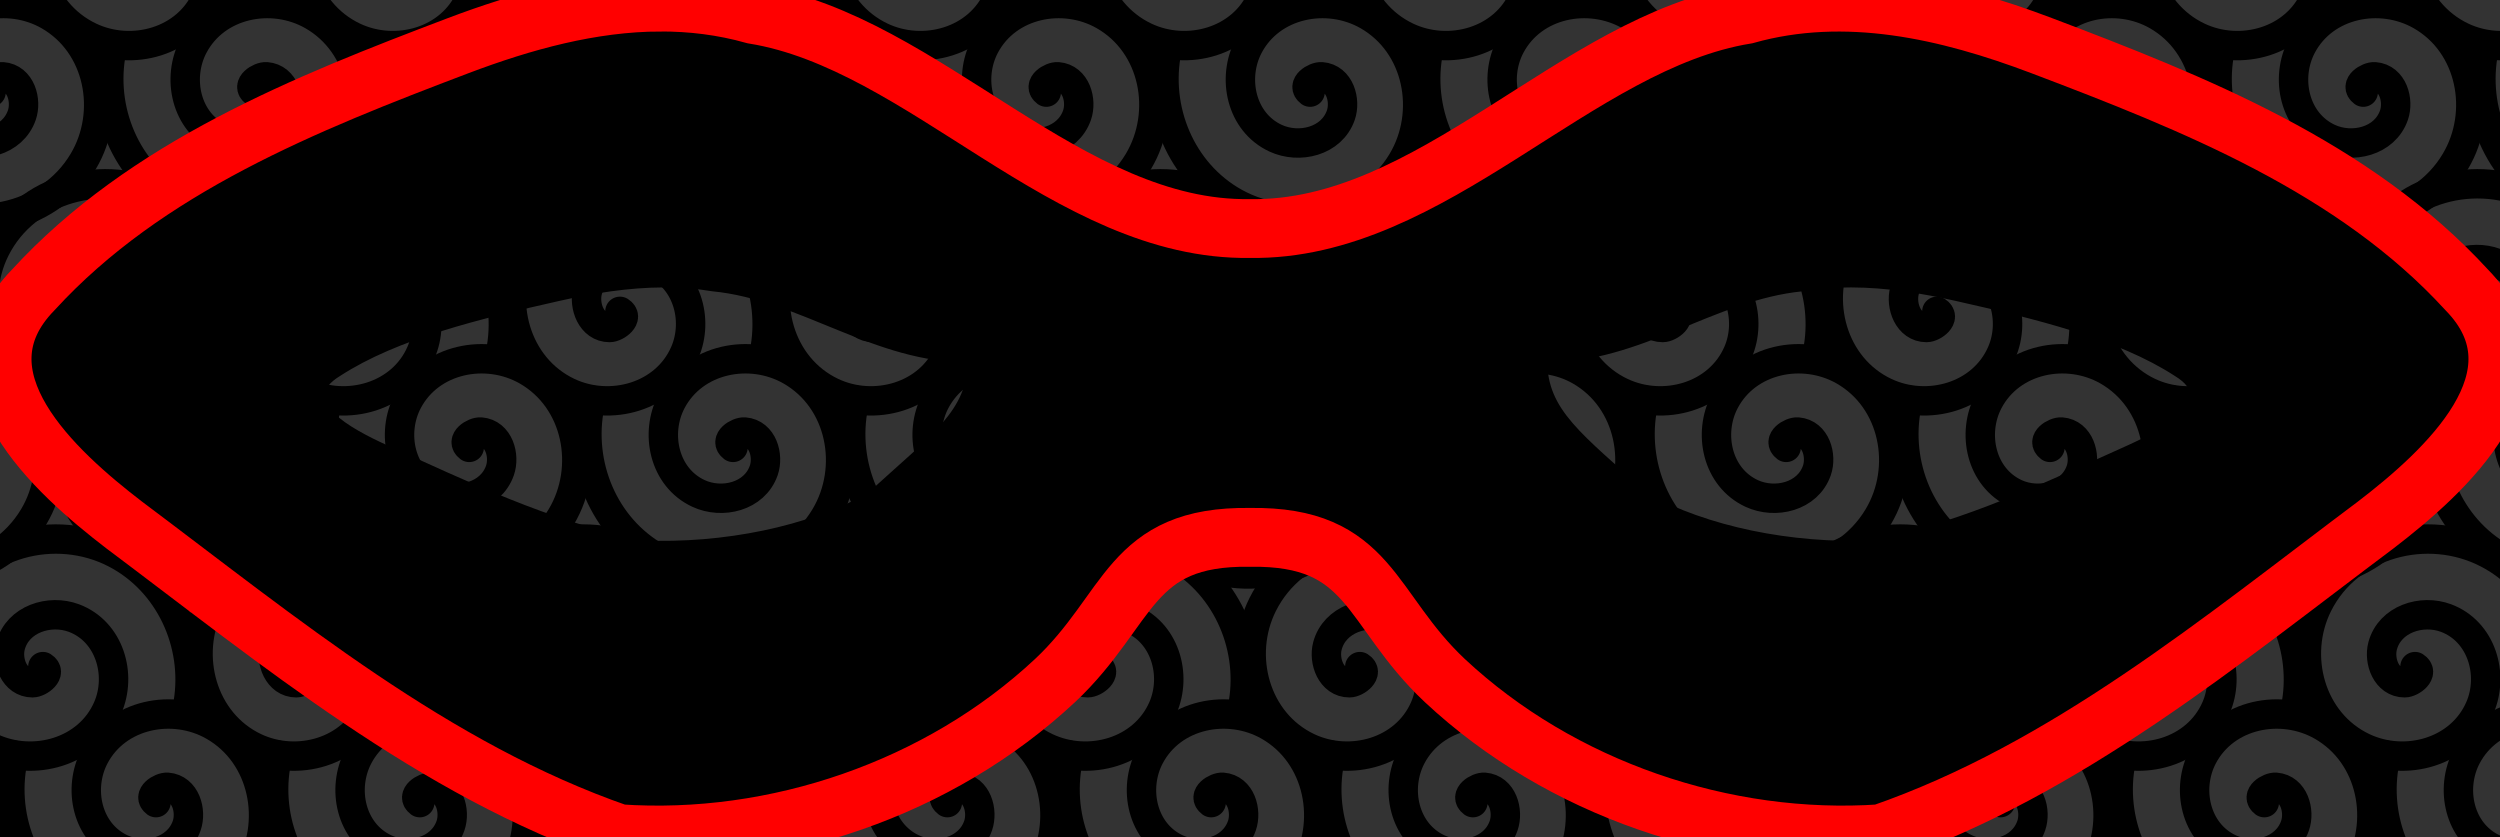<?xml version="1.0" encoding="UTF-8" standalone="no"?>
<!-- Created with Inkscape (http://www.inkscape.org/) -->

<svg
   xmlns:dc="http://purl.org/dc/elements/1.1/"
   xmlns:cc="http://creativecommons.org/ns#"
   xmlns:rdf="http://www.w3.org/1999/02/22-rdf-syntax-ns#"
   xmlns:svg="http://www.w3.org/2000/svg"
   xmlns="http://www.w3.org/2000/svg"
   xmlns:xlink="http://www.w3.org/1999/xlink"
   xmlns:sodipodi="http://sodipodi.sourceforge.net/DTD/sodipodi-0.dtd"
   xmlns:inkscape="http://www.inkscape.org/namespaces/inkscape"
   width="602.344"
   height="201.694"
   id="svg2"
   version="1.1"
   inkscape:version="0.48.1 "
   sodipodi:docname="Nouveau document 1">
  <rect width="100%" height="100%" fill="#333333" stroke="none"/>
  <defs
     id="defs4" />
  <sodipodi:namedview
     id="base"
     pagecolor="#ffffff"
     bordercolor="#666666"
     borderopacity="1.0"
     inkscape:pageopacity="0.0"
     inkscape:pageshadow="2"
     inkscape:zoom="0.83671875"
     inkscape:cx="410.52485"
     inkscape:cy="152.14448"
     inkscape:document-units="cm"
     inkscape:current-layer="layer1"
     showgrid="false"
     units="cm"
     fit-margin-top="0"
     fit-margin-left="0"
     fit-margin-right="0"
     fit-margin-bottom="0"
     showguides="true"
     inkscape:guide-bbox="true"
     inkscape:snap-grids="false"
     inkscape:snap-to-guides="false"
     inkscape:window-width="1504"
     inkscape:window-height="811"
     inkscape:window-x="75"
     inkscape:window-y="75"
     inkscape:window-maximized="0">
    <sodipodi:guide
       orientation="1,0"
       position="301.161,187.642"
       id="guide2993" />
    <sodipodi:guide
       orientation="1,0"
       position="70.988,97.608"
       id="guide4408" />
    <sodipodi:guide
       orientation="1,0"
       position="233.669,108.595"
       id="guide4410" />
    <sodipodi:guide
       orientation="1,0"
       position="372.288,100.99"
       id="guide4412" />
    <sodipodi:guide
       orientation="0,1"
       position="253.371,63.94"
       id="guide4416" />
  </sodipodi:namedview>
  <g
     inkscape:label="Calque 1"
     inkscape:groupmode="layer"
     id="layer1"
     transform="translate(-2.406,-424.91)">
    <g
       id="g9188"
       transform="translate(-268.895,-295.401)">
      <g
         transform="matrix(0.802,0,0,0.802,-40.446,144.722)"
         id="g8922">
        <g
           id="g7751"
           inkscape:tile-cx="281.64472"
           inkscape:tile-cy="418.68924"
           inkscape:tile-w="99.064129"
           inkscape:tile-h="117.28164"
           inkscape:tile-x0="232.11266"
           inkscape:tile-y0="360.04842"
           transform="translate(-199.99,92.703)">
          <path
             id="path7743"
             d="m 69.565,245.406 c 3.588,2.292 -1.32,5.967 -3.81,5.963 -6.747,-0.011 -9.597,-8.023 -8.116,-13.582 2.649,-9.944 14.406,-13.631 23.354,-10.269 13.132,4.934 17.761,20.867 12.422,33.126 -7.115,16.34 -27.355,21.929 -42.899,14.576 -19.56,-9.254 -26.117,-33.855 -16.729,-52.671 11.371,-22.789 40.361,-30.317 62.443,-18.882 19.958,10.335 30.483,33.272 26.818,55.221"
             style="fill:none;stroke:#000000;stroke-width:10.838;stroke-linecap:round;stroke-linejoin:miter;stroke-miterlimit:4;stroke-opacity:1"
             transform="matrix(0.816,0,0,0.815,208.001,198.338)"
             inkscape:connector-curvature="0" />
          <path
             id="path7745"
             d="m 69.565,245.406 c 3.588,2.292 -1.32,5.967 -3.81,5.963 -6.747,-0.011 -9.597,-8.023 -8.116,-13.582 2.649,-9.944 14.406,-13.631 23.354,-10.269 13.132,4.934 17.761,20.867 12.422,33.126 -7.115,16.34 -27.355,21.929 -42.899,14.576 -19.56,-9.254 -26.117,-33.855 -16.729,-52.671 11.371,-22.789 40.361,-30.317 62.443,-18.882 19.958,10.335 30.483,33.272 26.818,55.221"
             style="fill:none;stroke:#000000;stroke-width:10.838;stroke-linecap:round;stroke-linejoin:miter;stroke-miterlimit:4;stroke-opacity:1"
             transform="matrix(-0.813,-0.062,0.061,-0.813,340.324,643.042)"
             inkscape:connector-curvature="0" />
        </g>
        <use
           height="1052.362"
           width="744.094"
           x="0"
           y="0"
           inkscape:tiled-clone-of="#g7751"
           xlink:href="#g7751"
           transform="translate(-14.86,106.726)"
           id="use8824" />
        <use
           height="1052.362"
           width="744.094"
           x="0"
           y="0"
           inkscape:tiled-clone-of="#g7751"
           xlink:href="#g7751"
           transform="translate(-29.719,213.453)"
           id="use8826" />
        <use
           height="1052.362"
           width="744.094"
           x="0"
           y="0"
           inkscape:tiled-clone-of="#g7751"
           xlink:href="#g7751"
           transform="translate(-44.579,320.179)"
           id="use8828" />
        <use
           height="1052.362"
           width="744.094"
           x="0"
           y="0"
           inkscape:tiled-clone-of="#g7751"
           xlink:href="#g7751"
           transform="translate(-59.438,426.905)"
           id="use8830" />
        <use
           height="1052.362"
           width="744.094"
           x="0"
           y="0"
           inkscape:tiled-clone-of="#g7751"
           xlink:href="#g7751"
           transform="translate(79.251,0)"
           id="use8832" />
        <use
           height="1052.362"
           width="744.094"
           x="0"
           y="0"
           inkscape:tiled-clone-of="#g7751"
           xlink:href="#g7751"
           transform="translate(64.392,106.726)"
           id="use8834" />
        <use
           height="1052.362"
           width="744.094"
           x="0"
           y="0"
           inkscape:tiled-clone-of="#g7751"
           xlink:href="#g7751"
           transform="translate(49.532,213.453)"
           id="use8836" />
        <use
           height="1052.362"
           width="744.094"
           x="0"
           y="0"
           inkscape:tiled-clone-of="#g7751"
           xlink:href="#g7751"
           transform="translate(34.672,320.179)"
           id="use8838" />
        <use
           height="1052.362"
           width="744.094"
           x="0"
           y="0"
           inkscape:tiled-clone-of="#g7751"
           xlink:href="#g7751"
           transform="translate(19.813,426.905)"
           id="use8840" />
        <use
           height="1052.362"
           width="744.094"
           x="0"
           y="0"
           inkscape:tiled-clone-of="#g7751"
           xlink:href="#g7751"
           transform="translate(158.503,0)"
           id="use8842" />
        <use
           height="1052.362"
           width="744.094"
           x="0"
           y="0"
           inkscape:tiled-clone-of="#g7751"
           xlink:href="#g7751"
           transform="translate(143.643,106.726)"
           id="use8844" />
        <use
           height="1052.362"
           width="744.094"
           x="0"
           y="0"
           inkscape:tiled-clone-of="#g7751"
           xlink:href="#g7751"
           transform="translate(128.783,213.453)"
           id="use8846" />
        <use
           height="1052.362"
           width="744.094"
           x="0"
           y="0"
           inkscape:tiled-clone-of="#g7751"
           xlink:href="#g7751"
           transform="translate(113.924,320.179)"
           id="use8848" />
        <use
           height="1052.362"
           width="744.094"
           x="0"
           y="0"
           inkscape:tiled-clone-of="#g7751"
           xlink:href="#g7751"
           transform="translate(99.064,426.905)"
           id="use8850" />
        <use
           height="1052.362"
           width="744.094"
           x="0"
           y="0"
           inkscape:tiled-clone-of="#g7751"
           xlink:href="#g7751"
           transform="translate(237.754,0)"
           id="use8852" />
        <use
           height="1052.362"
           width="744.094"
           x="0"
           y="0"
           inkscape:tiled-clone-of="#g7751"
           xlink:href="#g7751"
           transform="translate(222.894,106.726)"
           id="use8854" />
        <use
           height="1052.362"
           width="744.094"
           x="0"
           y="0"
           inkscape:tiled-clone-of="#g7751"
           xlink:href="#g7751"
           transform="translate(208.035,213.453)"
           id="use8856" />
        <use
           height="1052.362"
           width="744.094"
           x="0"
           y="0"
           inkscape:tiled-clone-of="#g7751"
           xlink:href="#g7751"
           transform="translate(193.175,320.179)"
           id="use8858" />
        <use
           height="1052.362"
           width="744.094"
           x="0"
           y="0"
           inkscape:tiled-clone-of="#g7751"
           xlink:href="#g7751"
           transform="translate(178.315,426.905)"
           id="use8860" />
        <use
           height="1052.362"
           width="744.094"
           x="0"
           y="0"
           inkscape:tiled-clone-of="#g7751"
           xlink:href="#g7751"
           transform="translate(317.005,0)"
           id="use8862" />
        <use
           height="1052.362"
           width="744.094"
           x="0"
           y="0"
           inkscape:tiled-clone-of="#g7751"
           xlink:href="#g7751"
           transform="translate(302.146,106.726)"
           id="use8864" />
        <use
           height="1052.362"
           width="744.094"
           x="0"
           y="0"
           inkscape:tiled-clone-of="#g7751"
           xlink:href="#g7751"
           transform="translate(287.286,213.453)"
           id="use8866" />
        <use
           height="1052.362"
           width="744.094"
           x="0"
           y="0"
           inkscape:tiled-clone-of="#g7751"
           xlink:href="#g7751"
           transform="translate(272.426,320.179)"
           id="use8868" />
        <use
           height="1052.362"
           width="744.094"
           x="0"
           y="0"
           inkscape:tiled-clone-of="#g7751"
           xlink:href="#g7751"
           transform="translate(257.567,426.905)"
           id="use8870" />
        <use
           height="1052.362"
           width="744.094"
           x="0"
           y="0"
           inkscape:tiled-clone-of="#g7751"
           xlink:href="#g7751"
           transform="translate(396.257,0)"
           id="use8872" />
        <use
           height="1052.362"
           width="744.094"
           x="0"
           y="0"
           inkscape:tiled-clone-of="#g7751"
           xlink:href="#g7751"
           transform="translate(381.397,106.726)"
           id="use8874" />
        <use
           height="1052.362"
           width="744.094"
           x="0"
           y="0"
           inkscape:tiled-clone-of="#g7751"
           xlink:href="#g7751"
           transform="translate(366.537,213.453)"
           id="use8876" />
        <use
           height="1052.362"
           width="744.094"
           x="0"
           y="0"
           inkscape:tiled-clone-of="#g7751"
           xlink:href="#g7751"
           transform="translate(351.678,320.179)"
           id="use8878" />
        <use
           height="1052.362"
           width="744.094"
           x="0"
           y="0"
           inkscape:tiled-clone-of="#g7751"
           xlink:href="#g7751"
           transform="translate(336.818,426.905)"
           id="use8880" />
        <use
           height="1052.362"
           width="744.094"
           x="0"
           y="0"
           inkscape:tiled-clone-of="#g7751"
           xlink:href="#g7751"
           transform="translate(475.508,0)"
           id="use8882" />
        <use
           height="1052.362"
           width="744.094"
           x="0"
           y="0"
           inkscape:tiled-clone-of="#g7751"
           xlink:href="#g7751"
           transform="translate(460.648,106.726)"
           id="use8884" />
        <use
           height="1052.362"
           width="744.094"
           x="0"
           y="0"
           inkscape:tiled-clone-of="#g7751"
           xlink:href="#g7751"
           transform="translate(445.789,213.453)"
           id="use8886" />
        <use
           height="1052.362"
           width="744.094"
           x="0"
           y="0"
           inkscape:tiled-clone-of="#g7751"
           xlink:href="#g7751"
           transform="translate(430.929,320.179)"
           id="use8888" />
        <use
           height="1052.362"
           width="744.094"
           x="0"
           y="0"
           inkscape:tiled-clone-of="#g7751"
           xlink:href="#g7751"
           transform="translate(416.069,426.905)"
           id="use8890" />
        <use
           height="1052.362"
           width="744.094"
           x="0"
           y="0"
           inkscape:tiled-clone-of="#g7751"
           xlink:href="#g7751"
           transform="translate(554.759,0)"
           id="use8892" />
        <use
           height="1052.362"
           width="744.094"
           x="0"
           y="0"
           inkscape:tiled-clone-of="#g7751"
           xlink:href="#g7751"
           transform="translate(539.899,106.726)"
           id="use8894" />
        <use
           height="1052.362"
           width="744.094"
           x="0"
           y="0"
           inkscape:tiled-clone-of="#g7751"
           xlink:href="#g7751"
           transform="translate(525.04,213.453)"
           id="use8896" />
        <use
           height="1052.362"
           width="744.094"
           x="0"
           y="0"
           inkscape:tiled-clone-of="#g7751"
           xlink:href="#g7751"
           transform="translate(510.18,320.179)"
           id="use8898" />
        <use
           height="1052.362"
           width="744.094"
           x="0"
           y="0"
           inkscape:tiled-clone-of="#g7751"
           xlink:href="#g7751"
           transform="translate(495.321,426.905)"
           id="use8900" />
        <use
           height="1052.362"
           width="744.094"
           x="0"
           y="0"
           inkscape:tiled-clone-of="#g7751"
           xlink:href="#g7751"
           transform="translate(634.01,0)"
           id="use8902" />
        <use
           height="1052.362"
           width="744.094"
           x="0"
           y="0"
           inkscape:tiled-clone-of="#g7751"
           xlink:href="#g7751"
           transform="translate(619.151,106.726)"
           id="use8904" />
        <use
           height="1052.362"
           width="744.094"
           x="0"
           y="0"
           inkscape:tiled-clone-of="#g7751"
           xlink:href="#g7751"
           transform="translate(604.291,213.453)"
           id="use8906" />
        <use
           height="1052.362"
           width="744.094"
           x="0"
           y="0"
           inkscape:tiled-clone-of="#g7751"
           xlink:href="#g7751"
           transform="translate(589.432,320.179)"
           id="use8908" />
        <use
           height="1052.362"
           width="744.094"
           x="0"
           y="0"
           inkscape:tiled-clone-of="#g7751"
           xlink:href="#g7751"
           transform="translate(574.572,426.905)"
           id="use8910" />
        <use
           height="1052.362"
           width="744.094"
           x="0"
           y="0"
           inkscape:tiled-clone-of="#g7751"
           xlink:href="#g7751"
           transform="translate(713.262,0)"
           id="use8912" />
        <use
           height="1052.362"
           width="744.094"
           x="0"
           y="0"
           inkscape:tiled-clone-of="#g7751"
           xlink:href="#g7751"
           transform="translate(698.402,106.726)"
           id="use8914" />
        <use
           height="1052.362"
           width="744.094"
           x="0"
           y="0"
           inkscape:tiled-clone-of="#g7751"
           xlink:href="#g7751"
           transform="translate(683.542,213.453)"
           id="use8916" />
        <use
           height="1052.362"
           width="744.094"
           x="0"
           y="0"
           inkscape:tiled-clone-of="#g7751"
           xlink:href="#g7751"
           transform="translate(668.683,320.179)"
           id="use8918" />
        <use
           height="1052.362"
           width="744.094"
           x="0"
           y="0"
           inkscape:tiled-clone-of="#g7751"
           xlink:href="#g7751"
           transform="translate(653.823,426.905)"
           id="use8920" />
      </g>
      <g
         id="g8978"
         transform="matrix(0.802,0,0,0.802,594.651,144.722)">
        <g
           transform="translate(-199.99,92.703)"
           inkscape:tile-y0="360.04842"
           inkscape:tile-x0="232.11266"
           inkscape:tile-h="117.28164"
           inkscape:tile-w="99.064129"
           inkscape:tile-cy="418.68924"
           inkscape:tile-cx="281.64472"
           id="g8980">
          <path
             inkscape:connector-curvature="0"
             transform="matrix(0.816,0,0,0.815,208.001,198.338)"
             style="fill:none;stroke:#000000;stroke-width:10.838;stroke-linecap:round;stroke-linejoin:miter;stroke-miterlimit:4;stroke-opacity:1"
             d="m 69.565,245.406 c 3.588,2.292 -1.32,5.967 -3.81,5.963 -6.747,-0.011 -9.597,-8.023 -8.116,-13.582 2.649,-9.944 14.406,-13.631 23.354,-10.269 13.132,4.934 17.761,20.867 12.422,33.126 -7.115,16.34 -27.355,21.929 -42.899,14.576 -19.56,-9.254 -26.117,-33.855 -16.729,-52.671 11.371,-22.789 40.361,-30.317 62.443,-18.882 19.958,10.335 30.483,33.272 26.818,55.221"
             id="path8982" />
          <path
             inkscape:connector-curvature="0"
             transform="matrix(-0.813,-0.062,0.061,-0.813,340.324,643.042)"
             style="fill:none;stroke:#000000;stroke-width:10.838;stroke-linecap:round;stroke-linejoin:miter;stroke-miterlimit:4;stroke-opacity:1"
             d="m 69.565,245.406 c 3.588,2.292 -1.32,5.967 -3.81,5.963 -6.747,-0.011 -9.597,-8.023 -8.116,-13.582 2.649,-9.944 14.406,-13.631 23.354,-10.269 13.132,4.934 17.761,20.867 12.422,33.126 -7.115,16.34 -27.355,21.929 -42.899,14.576 -19.56,-9.254 -26.117,-33.855 -16.729,-52.671 11.371,-22.789 40.361,-30.317 62.443,-18.882 19.958,10.335 30.483,33.272 26.818,55.221"
             id="path8984" />
        </g>
        <use
           id="use8986"
           transform="translate(-14.86,106.726)"
           xlink:href="#g7751"
           inkscape:tiled-clone-of="#g7751"
           y="0"
           x="0"
           width="744.094"
           height="1052.362" />
        <use
           id="use8988"
           transform="translate(-29.719,213.453)"
           xlink:href="#g7751"
           inkscape:tiled-clone-of="#g7751"
           y="0"
           x="0"
           width="744.094"
           height="1052.362" />
        <use
           id="use8990"
           transform="translate(-44.579,320.179)"
           xlink:href="#g7751"
           inkscape:tiled-clone-of="#g7751"
           y="0"
           x="0"
           width="744.094"
           height="1052.362" />
        <use
           id="use8992"
           transform="translate(-59.438,426.905)"
           xlink:href="#g7751"
           inkscape:tiled-clone-of="#g7751"
           y="0"
           x="0"
           width="744.094"
           height="1052.362" />
        <use
           id="use8994"
           transform="translate(79.251,0)"
           xlink:href="#g7751"
           inkscape:tiled-clone-of="#g7751"
           y="0"
           x="0"
           width="744.094"
           height="1052.362" />
        <use
           id="use8996"
           transform="translate(64.392,106.726)"
           xlink:href="#g7751"
           inkscape:tiled-clone-of="#g7751"
           y="0"
           x="0"
           width="744.094"
           height="1052.362" />
        <use
           id="use8998"
           transform="translate(49.532,213.453)"
           xlink:href="#g7751"
           inkscape:tiled-clone-of="#g7751"
           y="0"
           x="0"
           width="744.094"
           height="1052.362" />
        <use
           id="use9000"
           transform="translate(34.672,320.179)"
           xlink:href="#g7751"
           inkscape:tiled-clone-of="#g7751"
           y="0"
           x="0"
           width="744.094"
           height="1052.362" />
        <use
           id="use9002"
           transform="translate(19.813,426.905)"
           xlink:href="#g7751"
           inkscape:tiled-clone-of="#g7751"
           y="0"
           x="0"
           width="744.094"
           height="1052.362" />
        <use
           id="use9004"
           transform="translate(158.503,0)"
           xlink:href="#g7751"
           inkscape:tiled-clone-of="#g7751"
           y="0"
           x="0"
           width="744.094"
           height="1052.362" />
        <use
           id="use9006"
           transform="translate(143.643,106.726)"
           xlink:href="#g7751"
           inkscape:tiled-clone-of="#g7751"
           y="0"
           x="0"
           width="744.094"
           height="1052.362" />
        <use
           id="use9008"
           transform="translate(128.783,213.453)"
           xlink:href="#g7751"
           inkscape:tiled-clone-of="#g7751"
           y="0"
           x="0"
           width="744.094"
           height="1052.362" />
        <use
           id="use9010"
           transform="translate(113.924,320.179)"
           xlink:href="#g7751"
           inkscape:tiled-clone-of="#g7751"
           y="0"
           x="0"
           width="744.094"
           height="1052.362" />
        <use
           id="use9012"
           transform="translate(99.064,426.905)"
           xlink:href="#g7751"
           inkscape:tiled-clone-of="#g7751"
           y="0"
           x="0"
           width="744.094"
           height="1052.362" />
        <use
           id="use9014"
           transform="translate(237.754,0)"
           xlink:href="#g7751"
           inkscape:tiled-clone-of="#g7751"
           y="0"
           x="0"
           width="744.094"
           height="1052.362" />
        <use
           id="use9016"
           transform="translate(222.894,106.726)"
           xlink:href="#g7751"
           inkscape:tiled-clone-of="#g7751"
           y="0"
           x="0"
           width="744.094"
           height="1052.362" />
        <use
           id="use9018"
           transform="translate(208.035,213.453)"
           xlink:href="#g7751"
           inkscape:tiled-clone-of="#g7751"
           y="0"
           x="0"
           width="744.094"
           height="1052.362" />
        <use
           id="use9020"
           transform="translate(193.175,320.179)"
           xlink:href="#g7751"
           inkscape:tiled-clone-of="#g7751"
           y="0"
           x="0"
           width="744.094"
           height="1052.362" />
        <use
           id="use9022"
           transform="translate(178.315,426.905)"
           xlink:href="#g7751"
           inkscape:tiled-clone-of="#g7751"
           y="0"
           x="0"
           width="744.094"
           height="1052.362" />
        <use
           id="use9024"
           transform="translate(317.005,0)"
           xlink:href="#g7751"
           inkscape:tiled-clone-of="#g7751"
           y="0"
           x="0"
           width="744.094"
           height="1052.362" />
        <use
           id="use9026"
           transform="translate(302.146,106.726)"
           xlink:href="#g7751"
           inkscape:tiled-clone-of="#g7751"
           y="0"
           x="0"
           width="744.094"
           height="1052.362" />
        <use
           id="use9028"
           transform="translate(287.286,213.453)"
           xlink:href="#g7751"
           inkscape:tiled-clone-of="#g7751"
           y="0"
           x="0"
           width="744.094"
           height="1052.362" />
        <use
           id="use9030"
           transform="translate(272.426,320.179)"
           xlink:href="#g7751"
           inkscape:tiled-clone-of="#g7751"
           y="0"
           x="0"
           width="744.094"
           height="1052.362" />
        <use
           id="use9032"
           transform="translate(257.567,426.905)"
           xlink:href="#g7751"
           inkscape:tiled-clone-of="#g7751"
           y="0"
           x="0"
           width="744.094"
           height="1052.362" />
        <use
           id="use9034"
           transform="translate(396.257,0)"
           xlink:href="#g7751"
           inkscape:tiled-clone-of="#g7751"
           y="0"
           x="0"
           width="744.094"
           height="1052.362" />
        <use
           id="use9036"
           transform="translate(381.397,106.726)"
           xlink:href="#g7751"
           inkscape:tiled-clone-of="#g7751"
           y="0"
           x="0"
           width="744.094"
           height="1052.362" />
        <use
           id="use9038"
           transform="translate(366.537,213.453)"
           xlink:href="#g7751"
           inkscape:tiled-clone-of="#g7751"
           y="0"
           x="0"
           width="744.094"
           height="1052.362" />
        <use
           id="use9040"
           transform="translate(351.678,320.179)"
           xlink:href="#g7751"
           inkscape:tiled-clone-of="#g7751"
           y="0"
           x="0"
           width="744.094"
           height="1052.362" />
        <use
           id="use9042"
           transform="translate(336.818,426.905)"
           xlink:href="#g7751"
           inkscape:tiled-clone-of="#g7751"
           y="0"
           x="0"
           width="744.094"
           height="1052.362" />
        <use
           id="use9044"
           transform="translate(475.508,0)"
           xlink:href="#g7751"
           inkscape:tiled-clone-of="#g7751"
           y="0"
           x="0"
           width="744.094"
           height="1052.362" />
        <use
           id="use9046"
           transform="translate(460.648,106.726)"
           xlink:href="#g7751"
           inkscape:tiled-clone-of="#g7751"
           y="0"
           x="0"
           width="744.094"
           height="1052.362" />
        <use
           id="use9048"
           transform="translate(445.789,213.453)"
           xlink:href="#g7751"
           inkscape:tiled-clone-of="#g7751"
           y="0"
           x="0"
           width="744.094"
           height="1052.362" />
        <use
           id="use9050"
           transform="translate(430.929,320.179)"
           xlink:href="#g7751"
           inkscape:tiled-clone-of="#g7751"
           y="0"
           x="0"
           width="744.094"
           height="1052.362" />
        <use
           id="use9052"
           transform="translate(416.069,426.905)"
           xlink:href="#g7751"
           inkscape:tiled-clone-of="#g7751"
           y="0"
           x="0"
           width="744.094"
           height="1052.362" />
        <use
           id="use9054"
           transform="translate(554.759,0)"
           xlink:href="#g7751"
           inkscape:tiled-clone-of="#g7751"
           y="0"
           x="0"
           width="744.094"
           height="1052.362" />
        <use
           id="use9056"
           transform="translate(539.899,106.726)"
           xlink:href="#g7751"
           inkscape:tiled-clone-of="#g7751"
           y="0"
           x="0"
           width="744.094"
           height="1052.362" />
        <use
           id="use9058"
           transform="translate(525.04,213.453)"
           xlink:href="#g7751"
           inkscape:tiled-clone-of="#g7751"
           y="0"
           x="0"
           width="744.094"
           height="1052.362" />
        <use
           id="use9060"
           transform="translate(510.18,320.179)"
           xlink:href="#g7751"
           inkscape:tiled-clone-of="#g7751"
           y="0"
           x="0"
           width="744.094"
           height="1052.362" />
        <use
           id="use9062"
           transform="translate(495.321,426.905)"
           xlink:href="#g7751"
           inkscape:tiled-clone-of="#g7751"
           y="0"
           x="0"
           width="744.094"
           height="1052.362" />
        <use
           id="use9064"
           transform="translate(634.01,0)"
           xlink:href="#g7751"
           inkscape:tiled-clone-of="#g7751"
           y="0"
           x="0"
           width="744.094"
           height="1052.362" />
        <use
           id="use9066"
           transform="translate(619.151,106.726)"
           xlink:href="#g7751"
           inkscape:tiled-clone-of="#g7751"
           y="0"
           x="0"
           width="744.094"
           height="1052.362" />
        <use
           id="use9068"
           transform="translate(604.291,213.453)"
           xlink:href="#g7751"
           inkscape:tiled-clone-of="#g7751"
           y="0"
           x="0"
           width="744.094"
           height="1052.362" />
        <use
           id="use9070"
           transform="translate(589.432,320.179)"
           xlink:href="#g7751"
           inkscape:tiled-clone-of="#g7751"
           y="0"
           x="0"
           width="744.094"
           height="1052.362" />
        <use
           id="use9072"
           transform="translate(574.572,426.905)"
           xlink:href="#g7751"
           inkscape:tiled-clone-of="#g7751"
           y="0"
           x="0"
           width="744.094"
           height="1052.362" />
        <use
           id="use9074"
           transform="translate(713.262,0)"
           xlink:href="#g7751"
           inkscape:tiled-clone-of="#g7751"
           y="0"
           x="0"
           width="744.094"
           height="1052.362" />
        <use
           id="use9076"
           transform="translate(698.402,106.726)"
           xlink:href="#g7751"
           inkscape:tiled-clone-of="#g7751"
           y="0"
           x="0"
           width="744.094"
           height="1052.362" />
        <use
           id="use9078"
           transform="translate(683.542,213.453)"
           xlink:href="#g7751"
           inkscape:tiled-clone-of="#g7751"
           y="0"
           x="0"
           width="744.094"
           height="1052.362" />
        <use
           id="use9080"
           transform="translate(668.683,320.179)"
           xlink:href="#g7751"
           inkscape:tiled-clone-of="#g7751"
           y="0"
           x="0"
           width="744.094"
           height="1052.362" />
        <use
           id="use9082"
           transform="translate(653.823,426.905)"
           xlink:href="#g7751"
           inkscape:tiled-clone-of="#g7751"
           y="0"
           x="0"
           width="744.094"
           height="1052.362" />
      </g>
    </g>
    <path
       style="fill:#000000;stroke:#000000;stroke-width:1px;stroke-linecap:butt;stroke-linejoin:miter;stroke-opacity:1;fill-opacity:1"
       d="M 159.062 0.5 C 142.492 0.55 126.033 5.082 110.406 11 C 73.715 24.919 35.125 40.284 8.062 69.812 C -12.345 90.656 13.33 113.758 29.906 126.469 C 67.314 154.493 104.451 185.386 149.156 200.875 C 186.86 203.477 226.381 189.98 254.219 163.969 C 272.577 146.73 271.927 129.049 301.188 129.469 C 330.448 129.049 329.766 146.73 348.125 163.969 C 375.963 189.98 415.515 203.477 453.219 200.875 C 497.924 185.386 535.03 154.493 572.438 126.469 C 589.014 113.758 614.72 90.656 594.312 69.812 C 567.25 40.284 528.629 24.919 491.938 11 C 469.207 2.392 444.722 -3.243 420.688 3.5 C 379.596 10.178 345.048 55.747 301.188 55.062 C 257.327 55.747 222.747 10.178 181.656 3.5 C 174.145 1.393 166.595 0.477 159.062 0.5 z M 159.969 68.75 C 163.876 68.743 167.791 69.036 171.688 69.688 C 193.003 71.752 210.905 87.024 233.656 86.812 C 233.656 99.182 225.084 104.879 209.312 119.281 C 194.872 127.324 174.371 131.523 154.812 130.719 C 131.623 125.929 112.373 116.353 92.969 107.688 C 84.37 103.757 71.039 96.633 81.625 90.188 C 95.663 81.057 115.686 76.304 134.719 72 C 142.825 70.17 151.373 68.766 159.969 68.75 z M 446 68.75 C 454.596 68.766 463.144 70.17 471.25 72 C 490.283 76.304 510.274 81.057 524.312 90.188 C 534.899 96.633 521.599 103.757 513 107.688 C 493.596 116.353 474.315 125.929 451.125 130.719 C 431.567 131.523 411.065 127.324 396.625 119.281 C 380.853 104.879 372.281 99.182 372.281 86.812 C 395.033 87.024 412.966 71.752 434.281 69.688 C 438.177 69.036 442.093 68.743 446 68.75 z "
       transform="translate(2.406,424.91)"
       id="path2987" />
    <path
       inkscape:connector-curvature="0"
       id="path3768"
       d="m 161.453,425.41 c -16.571,0.05 -33.029,4.582 -48.656,10.5 -36.692,13.919 -75.281,29.284 -102.344,58.812 -20.408,20.844 5.267,43.945 21.844,56.656 37.408,28.024 74.544,58.917 119.25,74.406 37.704,2.602 77.225,-10.895 105.062,-36.906 18.359,-17.239 17.708,-34.92 46.969,-34.5 29.261,-0.42 28.579,17.261 46.938,34.5 27.838,26.011 67.39,39.508 105.094,36.906 44.706,-15.489 81.811,-46.382 119.219,-74.406 16.576,-12.711 42.283,-35.812 21.875,-56.656 -27.063,-29.529 -65.683,-44.894 -102.375,-58.812 -22.73,-8.608 -47.215,-14.243 -71.25,-7.5 -41.091,6.678 -75.639,52.247 -119.5,51.562 -43.861,0.685 -78.44,-44.884 -119.531,-51.562 -7.511,-2.107 -15.061,-3.023 -22.594,-3 z"
       style="fill:none;stroke:#ff0000;stroke-width:14.173;stroke-linecap:butt;stroke-linejoin:miter;stroke-miterlimit:4;stroke-opacity:1;stroke-dasharray:none" />
    <path
       inkscape:connector-curvature="0"
       id="path4431"
       d="m 150.697,688.342 c -16.571,0.05 -33.029,4.582 -48.656,10.5 -36.692,13.919 -75.281,29.284 -102.344,58.812 -20.408,20.844 5.267,43.945 21.844,56.656 37.408,28.024 74.544,58.917 119.25,74.406 37.704,2.602 77.225,-10.895 105.062,-36.906 18.359,-17.239 17.708,-34.92 46.969,-34.5 29.261,-0.42 28.579,17.261 46.938,34.5 27.838,26.011 67.39,39.508 105.094,36.906 44.706,-15.489 81.811,-46.382 119.219,-74.406 16.576,-12.711 42.283,-35.812 21.875,-56.656 -27.063,-29.529 -65.683,-44.894 -102.375,-58.812 -22.73,-8.608 -47.215,-14.243 -71.25,-7.5 -41.091,6.678 -75.639,52.247 -119.5,51.562 -43.861,0.685 -78.44,-44.884 -119.531,-51.562 -7.511,-2.107 -15.061,-3.023 -22.594,-3 z"
       style="fill:#000000;fill-opacity:1;stroke:#000000;stroke-width:1px;stroke-linecap:butt;stroke-linejoin:miter;stroke-opacity:1" />
    <path
       style="fill:none;stroke:#ff0000;stroke-width:14.173;stroke-linecap:butt;stroke-linejoin:miter;stroke-miterlimit:4;stroke-opacity:1;stroke-dasharray:none"
       d="m 150.697,688.342 c -16.571,0.05 -33.029,4.582 -48.656,10.5 -36.692,13.919 -75.281,29.284 -102.344,58.812 -20.408,20.844 5.267,43.945 21.844,56.656 37.408,28.024 74.544,58.917 119.25,74.406 37.704,2.602 77.225,-10.895 105.062,-36.906 18.359,-17.239 17.708,-34.92 46.969,-34.5 29.261,-0.42 28.579,17.261 46.938,34.5 27.838,26.011 67.39,39.508 105.094,36.906 44.706,-15.489 81.811,-46.382 119.219,-74.406 16.576,-12.711 42.283,-35.812 21.875,-56.656 -27.063,-29.529 -65.683,-44.894 -102.375,-58.812 -22.73,-8.608 -47.215,-14.243 -71.25,-7.5 -41.091,6.678 -75.639,52.247 -119.5,51.562 -43.861,0.685 -78.44,-44.884 -119.531,-51.562 -7.511,-2.107 -15.061,-3.023 -22.594,-3 z"
       id="path4433"
       inkscape:connector-curvature="0" />
    <path
       sodipodi:nodetypes="scccccccs"
       inkscape:connector-curvature="0"
       id="path4435"
       d="m 151.608,756.59 c -8.596,0.015 -17.133,1.417 -25.239,3.247 -19.033,4.304 -39.05,9.055 -53.088,18.185 -10.586,6.445 2.732,13.588 11.331,17.519 19.404,8.665 38.668,18.218 61.858,23.007 19.558,0.804 40.059,-3.369 54.499,-11.412 15.772,-14.402 24.35,-20.11 24.35,-32.48 -22.752,0.212 -40.675,-15.074 -61.99,-17.139 -3.896,-0.652 -7.813,-0.935 -11.72,-0.928 z"
       style="fill:#ffffff;fill-opacity:1;stroke:#ff0000;stroke-width:14.173;stroke-linecap:round;stroke-linejoin:round;stroke-miterlimit:4;stroke-opacity:1;stroke-dasharray:none" />
    <path
       style="fill:#ffffff;fill-opacity:1;stroke:#ff0000;stroke-width:14.173;stroke-linecap:round;stroke-linejoin:round;stroke-miterlimit:4;stroke-opacity:1;stroke-dasharray:none"
       d="m 437.647,756.59 c 8.596,0.015 17.133,1.417 25.239,3.247 19.033,4.304 39.05,9.055 53.088,18.185 10.586,6.445 -2.732,13.588 -11.331,17.519 -19.404,8.665 -38.668,18.218 -61.858,23.007 -19.558,0.804 -40.059,-3.369 -54.499,-11.412 -15.772,-14.402 -24.35,-20.11 -24.35,-32.48 22.752,0.212 40.675,-15.074 61.99,-17.139 3.896,-0.652 7.813,-0.935 11.72,-0.928 z"
       id="path4437"
       inkscape:connector-curvature="0"
       sodipodi:nodetypes="scccccccs" />
  </g>
</svg>
